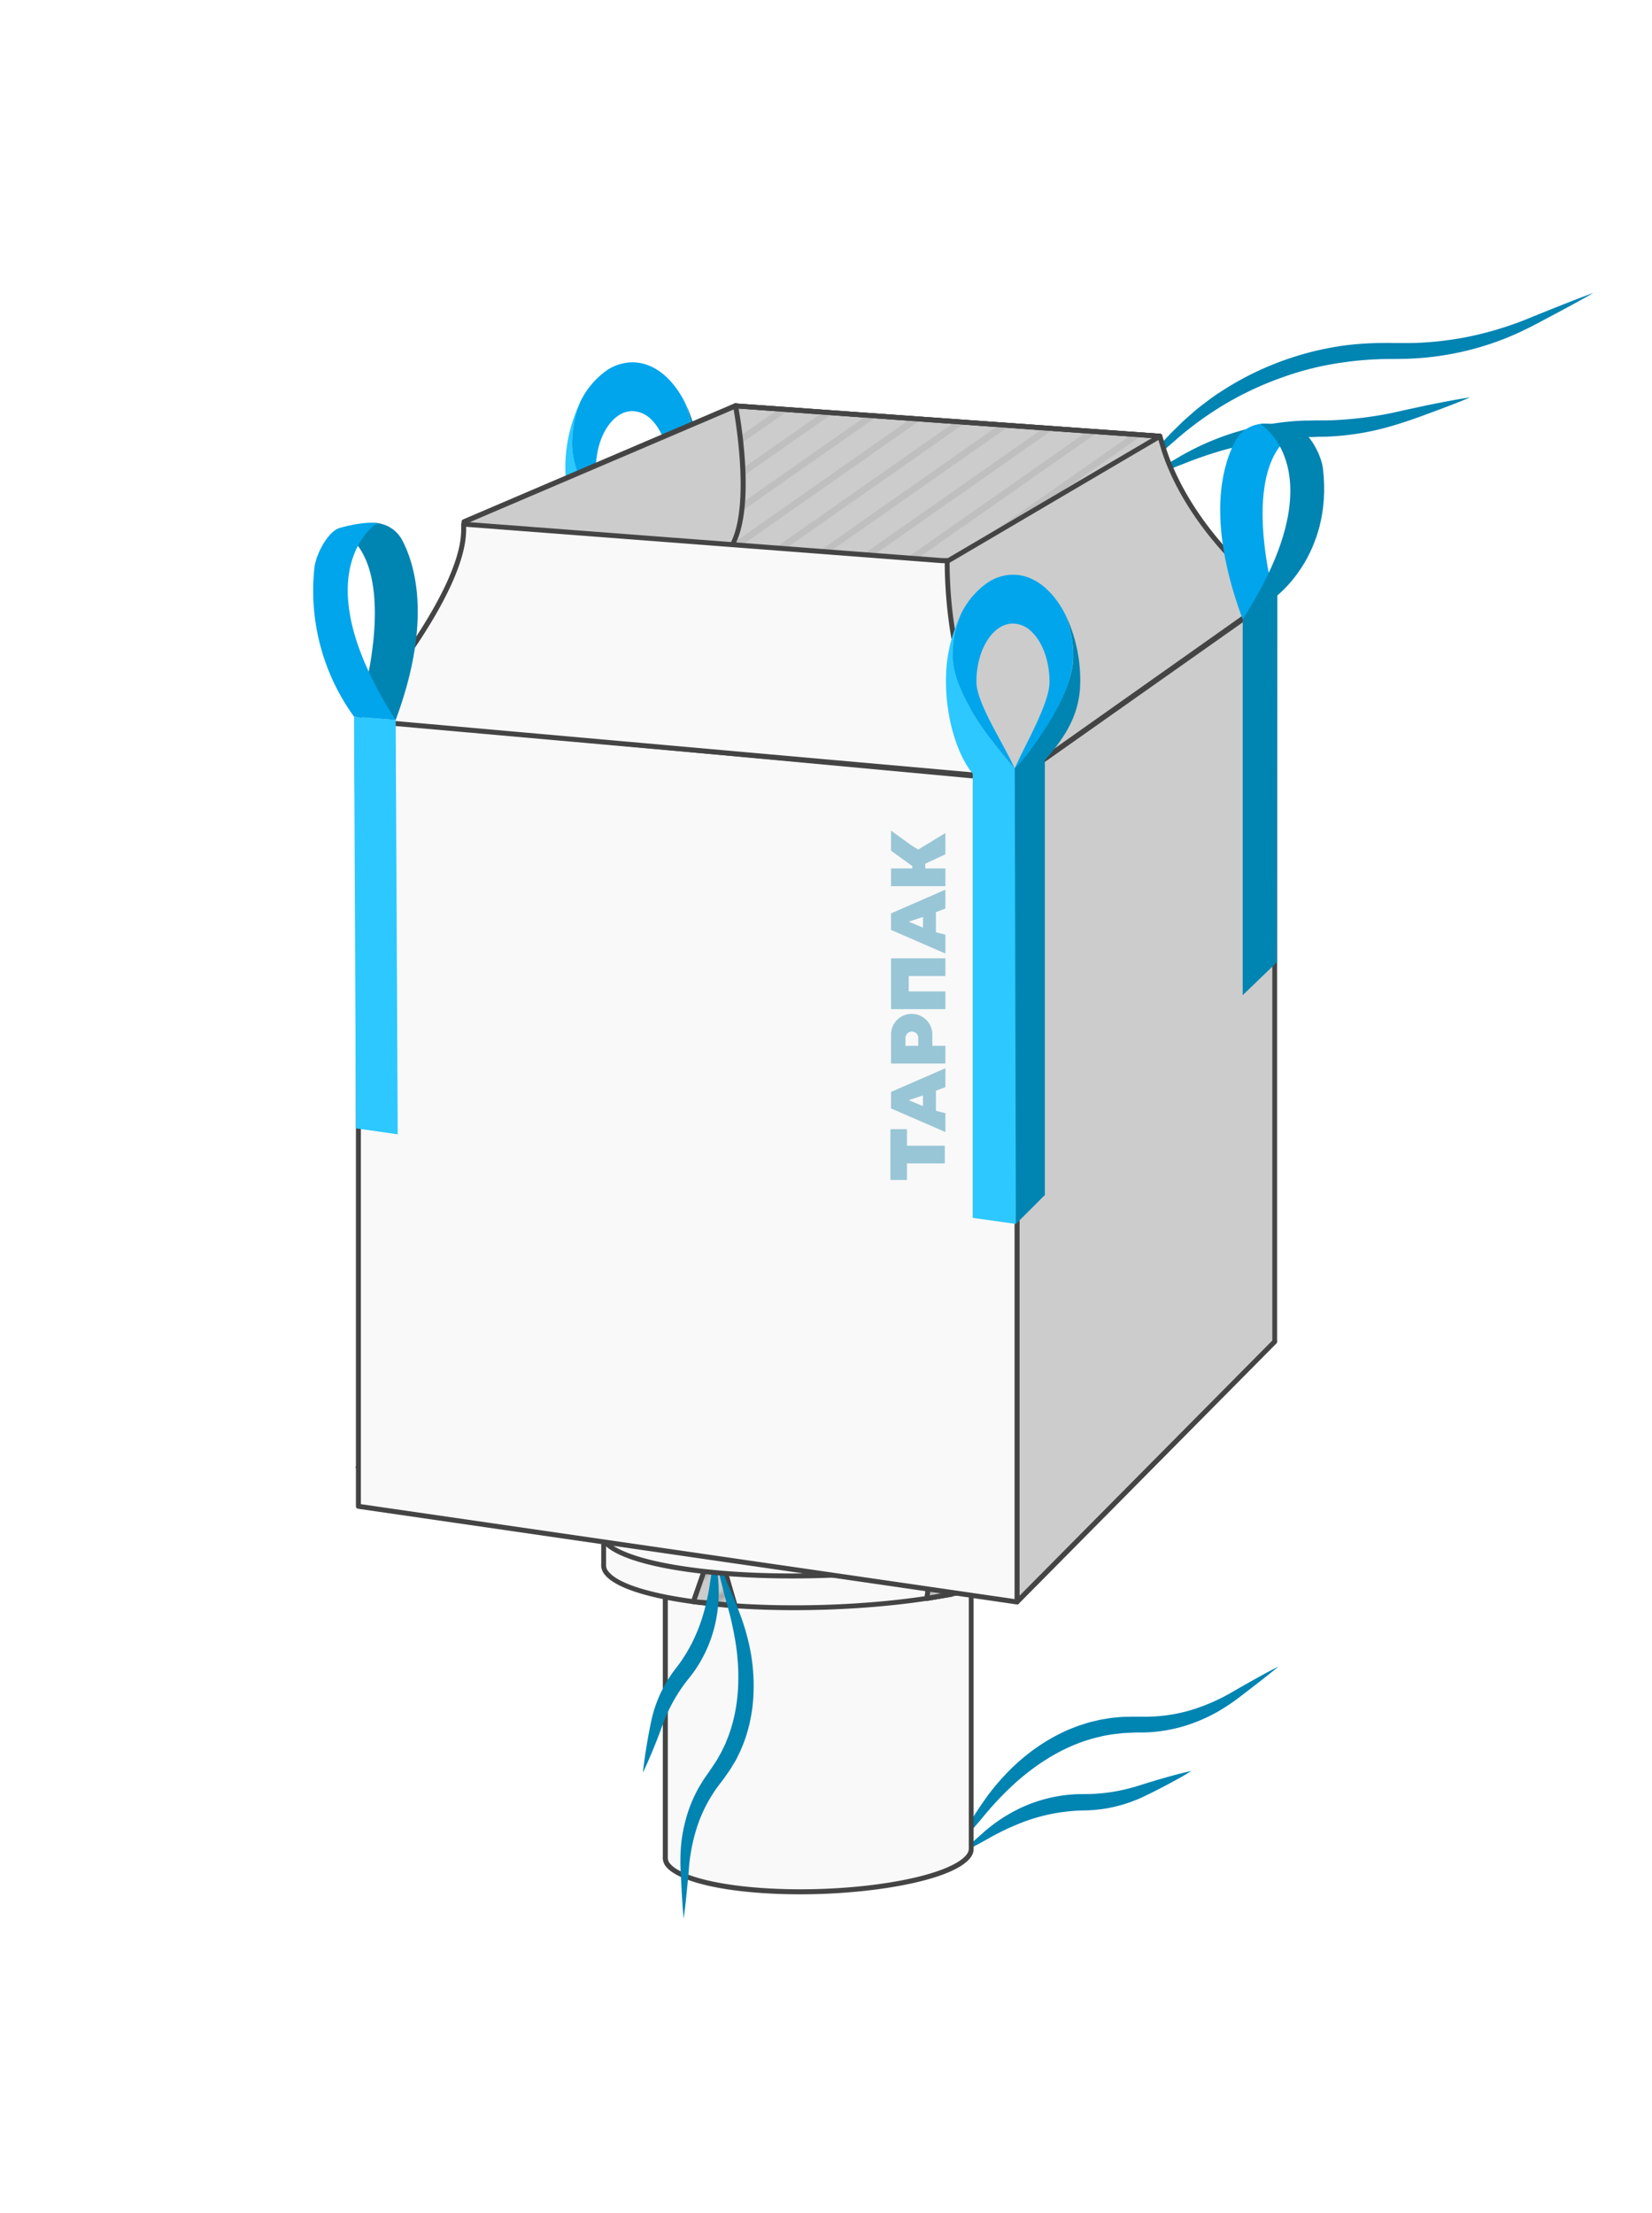 <svg id="Слой_1" data-name="Слой 1" xmlns="http://www.w3.org/2000/svg" xmlns:xlink="http://www.w3.org/1999/xlink" viewBox="0 0 499.89 669.62"><defs><style>.cls-1,.cls-2{fill:none;}.cls-2{stroke:#444;stroke-linecap:round;stroke-miterlimit:10;stroke-width:1.5px;}.cls-3{fill:#0084b2;}.cls-4{fill:#ccc;}.cls-5{fill:#444;}.cls-6{fill:#f9f9f9;}.cls-7{opacity:0.3;}.cls-8{fill:url(#Новый_узор_1);}.cls-9{fill:#bfbfbf;}.cls-10{fill:#99c6d6;}.cls-11{fill:#2cc8ff;}.cls-12{fill:#00a5eb;}</style><pattern id="Новый_узор_1" data-name="Новый узор 1" width="15" height="14.6" patternTransform="translate(279.68 316.3) scale(1 1.43)" patternUnits="userSpaceOnUse" viewBox="0 0 15 14.6"><rect class="cls-1" width="15" height="14.6"/><line class="cls-2" x1="15.13" y1="18.2" x2="29.87" y2="11"/><line class="cls-2" x1="0.13" y1="18.2" x2="14.87" y2="11"/><line class="cls-2" x1="-14.87" y1="18.2" x2="-0.13" y2="11"/><line class="cls-2" x1="15.13" y1="10.9" x2="29.87" y2="3.7"/><line class="cls-2" x1="0.13" y1="10.9" x2="14.87" y2="3.7"/><line class="cls-2" x1="-14.87" y1="10.9" x2="-0.13" y2="3.7"/><line class="cls-2" x1="15.13" y1="3.6" x2="29.87" y2="-3.6"/><line class="cls-2" x1="0.13" y1="3.6" x2="14.87" y2="-3.6"/><line class="cls-2" x1="-14.87" y1="3.6" x2="-0.13" y2="-3.6"/></pattern></defs><title>к</title><path class="cls-3" d="M287.07,561.71c2.54-4.35,5.26-8.56,8-12.78,1.36-2.09,2.79-4.21,4.32-6.26a69.13,69.13,0,0,1,5-5.85,59.73,59.73,0,0,1,12-9.8,57.91,57.91,0,0,1,6.94-3.63c1.23-.47,2.44-1,3.69-1.39s2.49-.83,3.78-1.11l1.92-.45c.64-.13,1.3-.23,1.95-.34a39.21,39.21,0,0,1,3.92-.48c1.31-.14,2.63-.1,3.94-.15l3.74,0a48.57,48.57,0,0,0,14.12-2,58.8,58.8,0,0,0,13.29-5.94c4.37-2.47,8.72-5,13.2-7.25-3.87,3.22-7.86,6.25-11.84,9.3a61.63,61.63,0,0,1-6.38,4.27,49.39,49.39,0,0,1-7,3.32,46.19,46.19,0,0,1-15.33,3.07c-1.3,0-2.53,0-3.77.07s-2.37.06-3.55.22-2.35.22-3.51.46c-.59.11-1.17.2-1.75.32l-1.73.42c-9.25,2.24-17.66,7.39-24.89,13.87A97.28,97.28,0,0,0,297,550.38C293.74,554.19,290.5,558,287.07,561.71Z"/><path class="cls-3" d="M291,560.58c2.23-2.25,4.59-4.32,6.95-6.39a47.13,47.13,0,0,1,7.88-5.55A44.41,44.41,0,0,1,324.51,543c1.61-.13,3.38-.09,4.77-.12s3-.12,4.43-.27a54.32,54.32,0,0,0,8.78-1.66c1.44-.39,2.88-.87,4.4-1.34s3-.92,4.5-1.36c3-.84,6-1.7,9.14-2.35-2.69,1.68-5.46,3.15-8.23,4.63-1.39.72-2.79,1.44-4.19,2.13s-2.83,1.4-4.35,2a43.48,43.48,0,0,1-9.42,2.64,44.69,44.69,0,0,1-4.9.5c-1.72.06-3.08.05-4.58.18a54.78,54.78,0,0,0-17.27,4.18,73,73,0,0,0-8.19,4C296.65,557.7,293.91,559.23,291,560.58Z"/><polygon class="cls-4" points="193.1 236.98 108.92 338.08 107.92 217.89 192.1 168.94 193.1 236.98"/><path class="cls-5" d="M108.93,338.83a.78.78,0,0,1-.26,0,.76.76,0,0,1-.49-.7l-1-120.19a.75.75,0,0,1,.37-.66l84.18-49a.74.74,0,0,1,1.12.63l1,68.05a.72.72,0,0,1-.18.49L109.5,338.56A.76.76,0,0,1,108.93,338.83Zm-.25-120.51,1,117.71,82.69-99.31-1-66.49Z"/><path class="cls-6" d="M201.32,561.93c-.51,4.71,10.64,8.87,29.24,10.15,23.78,1.65,50.58-2.05,60-8.2,2.34-1.53,3.4-3.07,3.3-4.55V465l-92.54,2.6Z"/><path class="cls-5" d="M242.08,573.22c-3.89,0-7.77-.13-11.58-.39-14.8-1-25.58-4-28.84-7.85a4.15,4.15,0,0,1-1.09-3.09V467.6a.76.76,0,0,1,.73-.75l92.53-2.6a.76.76,0,0,1,.55.21.8.8,0,0,1,.23.54v94.33c.12,1.76-1.11,3.52-3.64,5.18C283,569.75,262.51,573.22,242.08,573.22Zm-40-104.89V562a2.67,2.67,0,0,0,.74,2c3,3.53,13.61,6.33,27.8,7.31,23.51,1.63,50.22-2,59.54-8.08,1.41-.92,3.06-2.34,3-3.87V465.77Zm-.75,93.6h0Z"/><path class="cls-6" d="M182.68,473.22c-.73,5.93,15,11.16,41.38,12.78,33.68,2.08,71.62-2.58,85-10.33,3.32-1.92,4.81-3.86,4.67-5.73V410.23l-131,3.28Z"/><path class="cls-5" d="M240.4,487.24c-5.5,0-11-.16-16.38-.49-21.43-1.31-36.73-5.1-40.91-10.13a4.48,4.48,0,0,1-1.18-3.45V413.51a.74.74,0,0,1,.73-.75l131-3.28a.81.81,0,0,1,.54.22.72.72,0,0,1,.23.53v59.71c.17,2.18-1.53,4.34-5,6.38C298.09,482.89,269.26,487.24,240.4,487.24Zm-57-73v59s0,.06,0,.09a3,3,0,0,0,.84,2.35c3.87,4.65,19.14,8.32,39.85,9.6,33.37,2.05,71.29-2.54,84.54-10.24,2.93-1.7,4.41-3.44,4.29-5V411Zm-.75,59Z"/><polygon class="cls-4" points="209.83 484.65 216.5 465.52 222.43 485.9 209.83 484.65"/><path class="cls-5" d="M222.43,486.65h-.08l-12.59-1.24a.74.74,0,0,1-.56-.34.79.79,0,0,1-.08-.65l6.67-19.13a.75.75,0,0,1,1.43,0l5.93,20.38a.76.76,0,0,1-.15.69A.74.74,0,0,1,222.43,486.65ZM210.85,484l10.55,1-5-17.05Z"/><polygon class="cls-4" points="280.47 483.66 282.84 465.52 287.96 482.37 280.47 483.66"/><path class="cls-5" d="M280.47,484.41a.73.73,0,0,1-.52-.21.72.72,0,0,1-.22-.64l2.37-18.13a.74.74,0,0,1,.68-.65.75.75,0,0,1,.78.53l5.12,16.84a.76.76,0,0,1-.59,1l-7.49,1.29Zm2.66-15.34-1.79,13.68,5.65-1Z"/><g class="cls-7"><polygon class="cls-8" points="209.83 484.65 216.5 465.52 222.43 485.9 209.83 484.65"/><path class="cls-5" d="M222.43,486.65h-.08l-12.59-1.24a.74.74,0,0,1-.56-.34.79.79,0,0,1-.08-.65l6.67-19.13a.75.75,0,0,1,1.43,0l5.93,20.38a.76.76,0,0,1-.15.69A.74.74,0,0,1,222.43,486.65ZM210.85,484l10.55,1-5-17.05Z"/></g><g class="cls-7"><polygon class="cls-8" points="280.47 483.66 282.84 465.52 287.96 482.37 280.47 483.66"/><path class="cls-5" d="M280.47,484.41a.73.73,0,0,1-.52-.21.72.72,0,0,1-.22-.64l2.37-18.13a.74.74,0,0,1,.68-.65.75.75,0,0,1,.78.53l5.12,16.84a.76.76,0,0,1-.59,1l-7.49,1.29Zm2.66-15.34-1.79,13.68,5.65-1Z"/></g><path class="cls-3" d="M216.26,470.46c2.07,4.38,3.93,8.83,5.81,13.28.92,2.21,1.8,4.49,2.62,6.82a69.59,69.59,0,0,1,2,7.13A57.36,57.36,0,0,1,228,512.56a47.34,47.34,0,0,1-2.95,14.82c-.49,1.18-.93,2.37-1.52,3.5l-.85,1.72-1,1.65c-.62,1.12-1.4,2.14-2.11,3.19s-1.45,1.95-2.17,2.91a43.7,43.7,0,0,0-6.34,12.08,54.48,54.48,0,0,0-2.65,13.73c-.45,4.81-.88,9.61-1.54,14.41-.45-4.82-.67-9.64-.91-14.46a57.26,57.26,0,0,1,.1-7.4,45.36,45.36,0,0,1,1.26-7.38,41.56,41.56,0,0,1,6.24-13.76c.68-1,1.42-2,2.06-3s1.28-1.86,1.8-2.87l.84-1.48.74-1.53c.53-1,.9-2.08,1.33-3.13,3.24-8.51,3.7-18,2.45-27.23a98.77,98.77,0,0,0-3.08-13.86C218.53,479.86,217.29,475.19,216.26,470.46Z"/><path class="cls-3" d="M216.48,469.61c.48,3.27.72,6.51.94,9.78a44,44,0,0,1-.6,10,40.7,40.7,0,0,1-3,9.75,39.42,39.42,0,0,1-5.39,8.75l-1.94.92,1.94-.92a48.53,48.53,0,0,0-7.66,13.33c-.91,2.48-1.88,5.09-2.91,7.6s-2.09,5-3.3,7.53c.26-2.75.68-5.45,1.12-8.15s.93-5.33,1.53-8.06a39.1,39.1,0,0,1,7.35-15.36l1.93-.92-1.93.92a46.53,46.53,0,0,0,4.88-7.72,51.18,51.18,0,0,0,3.37-8.6,68.2,68.2,0,0,0,2-9.21C215.3,476.07,215.76,472.83,216.48,469.61Z"/><path class="cls-6" d="M182.09,463.62c-.73,5.93,15,11.16,41.38,12.78,33.68,2.08,71.62-2.58,85-10.33,3.32-1.92,4.81-3.86,4.67-5.73V429l-131,3.28Z"/><path class="cls-5" d="M239.81,477.64c-5.5,0-11-.16-16.38-.49-21.43-1.31-36.73-5.1-40.91-10.13a4.48,4.48,0,0,1-1.18-3.45V432.26a.74.74,0,0,1,.73-.75l131-3.28a.76.76,0,0,1,.54.22.72.72,0,0,1,.23.53v31.36c.17,2.18-1.53,4.34-5,6.38C297.5,473.29,268.67,477.64,239.81,477.64Zm-57-44.65v30.63s0,.06,0,.09a3,3,0,0,0,.84,2.35c3.87,4.65,19.14,8.32,39.85,9.6,33.37,2,71.29-2.54,84.54-10.24,2.93-1.7,4.41-3.44,4.29-5V429.75Zm-.75,30.63Z"/><polygon class="cls-6" points="108.39 443.98 307.63 462.05 385.63 405.87 192.81 394.91 108.39 443.98"/><path class="cls-5" d="M307.63,462.8h-.06L108.32,444.72a.75.75,0,0,1-.67-.58.75.75,0,0,1,.36-.81l84.43-49.06a.76.76,0,0,1,.42-.11l192.82,11a.77.77,0,0,1,.68.54.76.76,0,0,1-.29.82l-78,56.18A.74.74,0,0,1,307.63,462.8ZM110.8,443.44l196.62,17.84,76.06-54.78L193,395.68Z"/><path class="cls-4" d="M300.46,430.27c-11.72,7.75-45,12.4-74.63,10.33-23.13-1.62-37-6.86-36.35-12.79.18-1.72,1.59-3.51,4.36-5.28,12.2-7.81,46-12.3,75.29-10.1,21.77,1.63,35.05,6.52,35.43,12.11C304.68,426.4,303.37,428.34,300.46,430.27Z"/><path class="cls-5" d="M240.17,441.84c-4.83,0-9.66-.16-14.39-.49-18.31-1.28-31.66-4.94-35.72-9.79a5.05,5.05,0,0,1-1.33-3.83c.22-2,1.8-4,4.71-5.83,12.26-7.85,46.24-12.43,75.74-10.22,21.87,1.64,35.71,6.55,36.12,12.81.15,2.21-1.34,4.36-4.43,6.4C290.92,437.47,265.55,441.84,240.17,441.84Zm13.55-29.22c-24.8,0-49.52,4.17-59.48,10.54-2.46,1.58-3.86,3.22-4,4.73a3.65,3.65,0,0,0,1,2.71c3.74,4.47,17,8,34.67,9.25,29.28,2,62.55-2.53,74.16-10.21h0c1.8-1.18,3.9-3,3.77-5.05-.3-4.41-11.15-9.64-34.74-11.41C264,412.8,258.88,412.62,253.72,412.62Z"/><path class="cls-9" d="M207.83,416.74l-18,12.58a5.66,5.66,0,0,0,1.09,1.68l22.27-15.52C211.29,415.87,209.52,416.3,207.83,416.74Z"/><path class="cls-9" d="M227.85,413.09l-31.08,21.65c.71.3,1.47.59,2.28.88l33-23C230.62,412.77,229.22,412.92,227.85,413.09Z"/><path class="cls-9" d="M244.54,411.77l-37.4,26.06c.89.19,1.81.37,2.75.54l38.35-26.72C247,411.68,245.77,411.72,244.54,411.77Z"/><path class="cls-9" d="M259.5,411.65l-40.26,28.06,3.06.31,40.54-28.25C261.73,411.72,260.62,411.68,259.5,411.65Z"/><path class="cls-9" d="M273.12,412.47l-40.44,28.19c1.12,0,2.24.07,3.37.09l40.1-27.95Z"/><path class="cls-9" d="M285.41,414.22l-38,26.46c1.24,0,2.47-.08,3.7-.14l37-25.75Z"/><path class="cls-9" d="M296.06,417.12l-32.2,22.44c1.43-.16,2.83-.32,4.21-.5l30.17-21C297.56,417.72,296.83,417.42,296.06,417.12Z"/><path class="cls-9" d="M304.56,424a4.31,4.31,0,0,0-.79-1.89L283.2,436.39c2-.46,3.85-.95,5.61-1.47Z"/><polygon class="cls-3" points="282.24 476.04 285.13 475.63 286.06 478.66 281.73 479.59 282.24 476.04"/><path class="cls-5" d="M240.17,441.84c-4.83,0-9.66-.16-14.39-.49-18.31-1.28-31.66-4.94-35.72-9.79a5.05,5.05,0,0,1-1.33-3.83c.22-2,1.8-4,4.71-5.83,12.26-7.85,46.24-12.43,75.74-10.22,21.87,1.64,35.71,6.55,36.12,12.81.15,2.21-1.34,4.36-4.43,6.4C290.92,437.47,265.55,441.84,240.17,441.84Zm13.55-29.22c-24.8,0-49.52,4.17-59.48,10.54-2.46,1.58-3.86,3.22-4,4.73a3.65,3.65,0,0,0,1,2.71c3.74,4.47,17,8,34.67,9.25,29.28,2,62.55-2.53,74.16-10.21h0c1.8-1.18,3.9-3,3.77-5.05-.3-4.41-11.15-9.64-34.74-11.41C264,412.8,258.88,412.62,253.72,412.62Z"/><polygon class="cls-4" points="385.23 406.34 191.1 383.94 192.1 169.03 384.35 181.1 385.23 406.34"/><path class="cls-5" d="M385.23,407.09h-.08L191,384.69a.76.76,0,0,1-.66-.75l1-214.92a.75.75,0,0,1,.24-.54.72.72,0,0,1,.56-.2L384.4,180.35a.75.75,0,0,1,.7.75L386,406.34a.75.75,0,0,1-.25.56A.76.76,0,0,1,385.23,407.09ZM191.85,383.27,384.48,405.5l-.88-223.69-190.75-12Z"/><polygon class="cls-9" points="196.91 170.25 192.39 173.09 192.39 175.52 200.14 170.43 196.91 170.25"/><polygon class="cls-9" points="210.58 171.03 191.39 184.4 191.39 186.84 213.81 171.21 210.58 171.03"/><polygon class="cls-9" points="224.25 171.81 191.39 194.71 191.39 197.15 227.49 172 224.25 171.81"/><polygon class="cls-9" points="237.93 172.6 191.39 205.03 191.39 207.46 241.16 172.78 237.93 172.6"/><polygon class="cls-9" points="251.61 173.38 191.39 215.34 191.39 217.78 254.84 173.56 251.61 173.38"/><polygon class="cls-9" points="265.28 174.16 191.39 225.65 191.39 228.09 268.51 174.35 265.28 174.16"/><polygon class="cls-9" points="278.96 174.95 191.39 235.96 191.39 238.4 282.19 175.13 278.96 174.95"/><polygon class="cls-9" points="292.63 175.73 191.39 246.28 191.39 248.72 295.86 175.92 292.63 175.73"/><polygon class="cls-9" points="306.31 176.51 191.39 256.59 191.39 259.03 309.54 176.7 306.31 176.51"/><polygon class="cls-9" points="319.98 177.3 191.39 266.9 191.39 269.34 323.21 177.48 319.98 177.3"/><polygon class="cls-9" points="333.66 178.08 191.39 277.22 191.39 279.65 336.89 178.27 333.66 178.08"/><polygon class="cls-9" points="347.33 178.87 191.39 287.53 191.39 289.97 350.56 179.05 347.33 178.87"/><polygon class="cls-9" points="361.01 179.65 191.39 297.84 191.39 300.28 364.24 179.84 361.01 179.65"/><polygon class="cls-9" points="374.68 180.43 191.39 308.16 191.39 310.59 377.91 180.62 374.68 180.43"/><polygon class="cls-9" points="384.64 183.81 191.39 318.47 191.39 320.91 384.64 186.24 384.64 183.81"/><polygon class="cls-9" points="384.64 194.12 191.39 328.78 191.39 331.22 384.64 196.56 384.64 194.12"/><polygon class="cls-9" points="384.64 204.43 191.39 339.1 191.39 341.53 384.64 206.87 384.64 204.43"/><polygon class="cls-9" points="384.64 214.74 191.39 349.41 191.39 351.85 384.64 217.18 384.64 214.74"/><polygon class="cls-9" points="384.64 225.06 191.39 359.72 191.39 362.16 384.64 227.49 384.64 225.06"/><polygon class="cls-9" points="384.64 235.37 191.39 370.04 191.39 372.47 384.64 237.81 384.64 235.37"/><polygon class="cls-9" points="384.64 245.68 191.39 380.35 191.39 382.79 384.64 248.12 384.64 245.68"/><polygon class="cls-9" points="384.64 256 199.4 385.08 202.26 385.53 384.64 258.43 384.64 256"/><polygon class="cls-9" points="384.64 266.29 211.48 386.96 214.37 387.4 384.64 268.75 384.64 266.29"/><polygon class="cls-9" points="384.64 276.6 223.59 388.83 226.48 389.28 384.64 279.06 384.64 276.6"/><polygon class="cls-9" points="384.64 286.91 235.7 390.71 238.56 391.15 384.64 289.35 384.64 286.91"/><polygon class="cls-9" points="384.64 297.23 247.81 392.58 250.66 393.03 384.64 299.66 384.64 297.23"/><polygon class="cls-9" points="384.64 307.54 259.91 394.46 262.77 394.9 384.64 309.98 384.64 307.54"/><polygon class="cls-9" points="384.64 317.85 272.02 396.33 274.88 396.78 384.64 320.29 384.64 317.85"/><polygon class="cls-9" points="384.64 328.17 284.13 398.21 286.99 398.65 384.64 330.6 384.64 328.17"/><polygon class="cls-9" points="384.64 338.48 296.24 400.09 299.1 400.53 384.64 340.92 384.64 338.48"/><polygon class="cls-9" points="384.64 348.79 308.35 401.96 311.21 402.4 384.64 351.23 384.64 348.79"/><polygon class="cls-9" points="384.64 359.11 320.45 403.84 323.31 404.28 384.64 361.54 384.64 359.11"/><polygon class="cls-9" points="384.64 369.42 332.56 405.71 335.42 406.16 384.64 371.86 384.64 369.42"/><polygon class="cls-9" points="384.64 379.73 344.67 407.59 347.53 408.03 384.64 382.17 384.64 379.73"/><polygon class="cls-9" points="384.64 390.05 356.78 409.46 359.64 409.91 384.64 392.48 384.64 390.05"/><polygon class="cls-9" points="384.64 400.36 368.88 411.34 371.75 411.78 384.64 402.8 384.64 400.36"/><polygon class="cls-9" points="385.64 406.11 385.64 403.67 381.99 406.22 384.85 406.66 385.64 406.11"/><path class="cls-5" d="M385.35,406.91h-.09L191,384.69a.76.76,0,0,1-.66-.75l1-214.92a.75.75,0,0,1,.24-.54.72.72,0,0,1,.56-.2L384.4,180.35a.75.75,0,0,1,.7.75l1,225.05a.75.75,0,0,1-.75.76Zm-193.5-23.64,192.74,22.05-1-223.51-190.75-12Z"/><polygon class="cls-4" points="385.7 405.95 307.7 484.74 307.7 235.59 385.7 180.56 385.7 405.95"/><path class="cls-5" d="M307.7,485.49a.92.92,0,0,1-.28-.05.76.76,0,0,1-.47-.7V235.59a.75.75,0,0,1,.32-.61l78-55a.75.75,0,0,1,1.18.62V406a.78.78,0,0,1-.21.53l-78,78.79A.75.75,0,0,1,307.7,485.49ZM308.45,236V482.92L385,405.64V182ZM385.7,406h0Z"/><polygon class="cls-6" points="307.7 484.74 108.45 455.81 108.45 217.55 307.7 236.03 307.7 484.74"/><path class="cls-5" d="M307.7,485.49h-.11L108.34,456.55a.76.76,0,0,1-.64-.75V217.55A.77.77,0,0,1,108,217a.74.74,0,0,1,.57-.19l199.25,18.49a.74.74,0,0,1,.68.75v248.7a.73.73,0,0,1-.26.57A.72.72,0,0,1,307.7,485.49ZM109.2,455.16,307,483.88V236.72L109.2,218.37Z"/><polygon class="cls-10" points="269.44 357.06 269.44 341.68 274.45 341.68 274.45 346.69 285.9 346.69 285.9 352.05 274.45 352.05 274.45 357.06 269.44 357.06"/><polygon class="cls-10" points="269.62 295.35 269.62 295.35 269.62 300 269.62 300 269.62 305.37 286.07 305.37 286.07 300 274.99 300 274.99 295.35 286.07 295.35 286.07 289.99 274.99 289.99 269.62 289.99 269.62 289.99 269.62 295.35"/><polygon class="cls-10" points="276.06 256 269.62 251.35 269.62 257.43 276.06 262.08 276.06 262.8 269.62 262.8 269.62 268.16 286.07 268.16 286.07 262.8 279.99 262.8 279.99 261.37 286.07 258.51 286.07 252.07 277.85 257.07 276.06 256"/><path class="cls-10" d="M269.62,276.39v5l16.45,7.16v-5.73l-2.86-.71V276l2.86-1.07v-5.72Zm9.66,4.3L275,278.9l4.3-1.43Z"/><path class="cls-10" d="M269.62,330.41v5l16.45,7.15v-5.72l-2.86-.72v-6.08l2.86-1.07v-5.72Zm9.66,4.29-4.3-1.79,4.3-1.43Z"/><path class="cls-10" d="M269.62,313.05v8.77h16.45v-5.36h-3.94v-3.41a6.25,6.25,0,0,0-6.26-6.25h0A6.25,6.25,0,0,0,269.62,313.05Zm8.23,1.05v2.36H274V314.1a1.94,1.94,0,0,1,3.88,0Z"/><path class="cls-11" d="M175.57,121.73A45.43,45.43,0,0,0,171.08,142c0,10.77,8.38,24.54,13.45,30.43l7.38-4.23c-3.6-4.28-18.71-21.43-18.71-33.8A34.17,34.17,0,0,1,175.57,121.73Z"/><path class="cls-3" d="M211.71,142a45.64,45.64,0,0,0-4.49-20.32,34.46,34.46,0,0,1,2.37,12.72c0,12.37-14.08,29.52-17.68,33.8l9.42.62C206.4,163,211.71,152.81,211.71,142Z"/><path class="cls-12" d="M207.22,121.72c-.4-.78-.82-1.52-1.25-2.24-3.7-6.06-8.86-9.84-14.58-9.84a14,14,0,0,0-8,2.59,24.84,24.84,0,0,0-7.86,9.5,34.17,34.17,0,0,0-2.37,12.71c0,12.37,13.62,30.38,17.22,34.66l1.49-.86c-3.28-7.43-11.57-19.7-11.57-26.2,0-5.58,1.62-10.54,4.16-13.77,1.89-2.42,4.28-3.87,6.89-3.87a8.33,8.33,0,0,1,5.84,2.67c3.13,3.12,5.22,8.64,5.22,15,0,6.5-7.27,18.77-10.54,26.2h.34c3.6-4.28,17.34-21.43,17.34-33.8A34.46,34.46,0,0,0,207.22,121.72Z"/><path class="cls-3" d="M340.44,146c4.38-4.91,8.9-9.66,13.42-14.42,1.12-1.19,2.35-2.33,3.53-3.51s2.47-2.22,3.71-3.34,2.59-2.11,3.92-3.12,2.69-2,4.1-2.89A89.94,89.94,0,0,1,387,109.58a91.16,91.16,0,0,1,19.51-5,94,94,0,0,1,10.06-.77c1.68,0,3.36-.07,5,0h4.85a97.14,97.14,0,0,0,19.05-2.16,103.11,103.11,0,0,0,18.41-5.86c6.09-2.45,12.17-4.92,18.34-7.18-5.71,3.27-11.51,6.33-17.31,9.4a99.06,99.06,0,0,1-9,4.23,87.44,87.44,0,0,1-9.49,3.2,89.25,89.25,0,0,1-19.85,3.1c-1.69.07-3.35.08-5,.09s-3.25,0-4.84.09a91.94,91.94,0,0,0-9.52.84A90.17,90.17,0,0,0,388.59,114a98.3,98.3,0,0,0-17.41,8,100.69,100.69,0,0,0-15.64,11.33C350.55,137.65,345.57,141.92,340.44,146Z"/><path class="cls-3" d="M346.07,144.9c3.59-2.4,7.27-4.59,11-6.79a80.2,80.2,0,0,1,11.8-5.61,82.16,82.16,0,0,1,25.69-5.23c1.09,0,2.19,0,3.29-.06l3.16,0c2.08,0,4.16-.13,6.24-.29a111.66,111.66,0,0,0,12.43-1.66c2.05-.38,4.09-.9,6.2-1.35l6.29-1.35c4.21-.83,8.42-1.68,12.69-2.31-4,1.7-8,3.18-12,4.67s-8,2.92-12.25,4.14a79.19,79.19,0,0,1-12.88,2.58c-2.18.26-4.37.42-6.57.51-1.08,0-2.23,0-3.26.07s-2.08,0-3.12.09a108.46,108.46,0,0,0-24.67,3.92,120.41,120.41,0,0,0-11.95,4.11C354.13,141.88,350.15,143.49,346.07,144.9Z"/><path class="cls-4" d="M309.24,231.41,156.58,209.59l26.66-31.47h0c14.3-14.5,39.51-33.92,39.51-54.34l-.19-1L351,132h0c0,20.2.92,43,12.83,59.3l-30.53,21.2Z"/><path class="cls-5" d="M309.24,232.16h-.1L156.47,210.34a.73.73,0,0,1-.59-.48.76.76,0,0,1,.12-.75l26.66-31.48c2.6-2.63,5.49-5.37,8.55-8.26,13.7-13,30.74-29.08,30.79-45.51l-.18-.89a.75.75,0,0,1,.79-.9L351,131.25a.75.75,0,0,1,.69.75c0,20.09,1,42.86,12.69,58.86a.75.75,0,0,1-.18,1l-30.53,21.21-24,18.88A.81.81,0,0,1,309.24,232.16ZM158,209l151,21.58,23.79-18.71,29.94-20.79c-11.42-16.13-12.5-38.52-12.53-58.42l-126.74-9.06a.61.61,0,0,1,0,.14c0,17.1-17.33,33.5-31.26,46.68-3.05,2.88-5.93,5.61-8.47,8.18Z"/><path class="cls-9" d="M222.56,122.82l-.15.9c0,.5,0,1-.06,1.49l2.53-1.77Z"/><path class="cls-9" d="M235.11,124.15l-15,10.52c-.49,1.21-1.06,2.42-1.68,3.62l19.87-13.92Z"/><path class="cls-9" d="M248.51,125.08l-42.14,29.51c-2.45,2.67-5,5.26-7.63,7.78l52.94-37.07Z"/><polygon class="cls-9" points="261.91 126.01 182.88 181.36 182.88 183.8 265.08 126.22 261.91 126.01"/><polygon class="cls-9" points="275.31 126.93 182.88 191.67 182.88 194.11 278.48 127.15 275.31 126.93"/><polygon class="cls-9" points="182.88 201.99 182.88 204.42 291.88 128.08 288.71 127.86 182.88 201.99"/><polygon class="cls-9" points="182.88 214.74 184.35 213.7 182.88 213.49 182.88 214.74"/><polygon class="cls-9" points="302.11 128.79 182.88 212.3 182.88 213.49 184.35 213.7 305.27 129.01 302.11 128.79"/><polygon class="cls-9" points="315.51 129.72 193.69 215.04 196.58 215.45 318.68 129.94 315.51 129.72"/><polygon class="cls-9" points="328.91 130.65 205.92 216.79 208.81 217.2 332.07 130.87 328.91 130.65"/><polygon class="cls-9" points="342.31 131.58 218.15 218.53 221.04 218.95 345.47 131.8 342.31 131.58"/><path class="cls-9" d="M351.51,137.88c0-.81,0-1.62,0-2.43l-.63.44c0,.81,0,1.62,0,2.43Z"/><path class="cls-9" d="M350.87,135.89,230.38,220.28l2.89.41,117.61-82.37C350.88,137.51,350.87,136.7,350.87,135.89Z"/><path class="cls-9" d="M351.71,148.05c0-.79-.06-1.58-.08-2.38l-.61.44c0,.79.05,1.58.08,2.37Z"/><path class="cls-9" d="M351,146.11,242.61,222l2.89.41,105.6-74C351.07,147.69,351,146.9,351,146.11Z"/><path class="cls-9" d="M352.36,157.91c-.07-.76-.14-1.53-.2-2.29l-.59.41c.07.76.14,1.52.22,2.28Z"/><path class="cls-9" d="M351.57,156l-96.73,67.75,2.89.41,94.06-65.88C351.71,157.55,351.64,156.79,351.57,156Z"/><path class="cls-9" d="M353.69,167.3c-.14-.72-.27-1.44-.39-2.17l-.54.38c.12.72.26,1.44.4,2.16Z"/><path class="cls-9" d="M352.76,165.51l-85.69,60,2.89.42,83.2-58.27C353,167,352.88,166.23,352.76,165.51Z"/><path class="cls-9" d="M355.87,176.08c-.21-.67-.41-1.34-.6-2l-.5.35c.2.67.41,1.34.62,2Z"/><path class="cls-9" d="M354.77,174.41,279.3,227.27l2.89.41,73.2-51.26C355.18,175.75,355,175.08,354.77,174.41Z"/><path class="cls-9" d="M359.07,184.15c-.29-.61-.58-1.22-.85-1.84l-.43.3q.42.93.87,1.83Z"/><path class="cls-9" d="M357.79,182.61,291.53,229l2.89.41,64.24-45Q358.21,183.54,357.79,182.61Z"/><path class="cls-9" d="M332.29,212.5l-8.42,6.62,39.56-27.71c-.4-.53-.77-1.08-1.14-1.63l-.36.25c.29.42.58.85.89,1.27Z"/><path class="cls-9" d="M323.87,219.12l8.42-6.62,30.53-21.2c-.31-.42-.6-.85-.89-1.27l-58.17,40.74,2.89.41Z"/><path class="cls-5" d="M308.25,232.16h-.11L155.48,210.34a.76.76,0,0,1-.6-.48.74.74,0,0,1,.13-.75l26.66-31.48c2.74-2.78,5.84-5.68,9.12-8.75C204.54,156,221.66,140,221.66,123.72a.49.49,0,0,1,0-.12l.14-.9a.76.76,0,0,1,.8-.63L351,131.25a.75.75,0,0,1,.69.75v.38c0,19.92,0,42.5,11.69,58.48a.73.73,0,0,1-.17,1l-30.53,21.21-24,18.88A.76.76,0,0,1,308.25,232.16ZM157,209l151,21.58,23.78-18.71,29.94-20.79c-11.47-16.24-11.53-38.6-11.53-58.42l-127-9.08,0,.16c0,16.88-17.39,33.13-31.34,46.19-3.27,3.06-6.36,5.95-9,8.67Z"/><path class="cls-9" d="M222,125.26c0,.82,0,1.65-.06,2.47l.5-.34c0-.83.05-1.65.06-2.48Z"/><path class="cls-9" d="M224.07,136.17c-.14.93-.3,1.85-.47,2.77l.5-.35c.17-.92.34-1.84.48-2.77Z"/><path class="cls-9" d="M221.13,148.55c-.35,1.08-.72,2.15-1.12,3.22l.52-.37c.4-1.06.77-2.13,1.12-3.22Z"/><path class="cls-9" d="M215.45,154.54q-1.29,2.21-2.72,4.34l.57-.4c.94-1.41.84,6.15,1.69,4.68Z"/><path class="cls-5" d="M348,195.16h-.07L187,180.68a.75.75,0,0,1-.66-.58.76.76,0,0,1,.33-.81l17-10.6c13.85-14.06,18.07-24.56,18.07-44.92l.12-1a.74.74,0,0,1,.8-.66L351,131.25a.75.75,0,0,1,.69.75c0,14.24,4.4,19.52,11.7,28.25,2.37,2.84,5.05,6.06,8,10.05a.75.75,0,0,1-.25,1.11l-14.89,7.76-7.61,15.57A.74.74,0,0,1,348,195.16ZM189.34,179.38l158.19,14.24L355,178.29a.72.72,0,0,1,.33-.34l14.33-7.47c-2.7-3.63-5.19-6.62-7.4-9.27-7.14-8.55-11.89-14.24-12-28.51l-127-9.08,0,.24c0,20.77-4.34,31.52-18.57,45.94a.69.69,0,0,1-.13.11Z"/><path class="cls-4" d="M221.2,165.58c-7.39,12-65.31,29.31-65.31,29.31l-15.46-36.95,82.13-35.12S228.58,153.59,221.2,165.58Z"/><path class="cls-5" d="M155.89,195.64a.76.76,0,0,1-.69-.46l-15.46-37a.75.75,0,0,1,.39-1l82.13-35.12a.78.78,0,0,1,.65,0,.75.75,0,0,1,.38.52c.25,1.27,6,31.2-1.46,43.3h0c-7.44,12.1-63.35,28.92-65.72,29.63A.6.6,0,0,1,155.89,195.64Zm-14.48-37.31L156.32,194c6.37-1.94,57.5-17.84,64.24-28.78h0c6.44-10.47,2.34-36.14,1.43-41.31Zm79.79,7.25h0Z"/><path class="cls-4" d="M385.54,180.47l-78.28,55.35-25.44-4.28,4.7-61.63L351,132l1.29,4.3c5.48,16.74,18.38,32.43,32.28,43.17h0Z"/><path class="cls-5" d="M307.26,236.57h-.12l-25.44-4.28a.76.76,0,0,1-.62-.8l4.69-61.62a.75.75,0,0,1,.37-.59l64.46-37.91a.74.74,0,0,1,1.1.43l1.29,4.3c4.95,15.12,16.92,31.12,32,42.79l1.07,1.07a.75.75,0,0,1,.21.59.76.76,0,0,1-.31.55l-78.29,55.35A.73.73,0,0,1,307.26,236.57Zm-24.64-5.66L307.08,235l77.31-54.66L384,180c-15.25-11.78-27.41-28.05-32.46-43.47l-1-3.4-63.3,37.23Z"/><path class="cls-6" d="M107.93,217.89s32.37-37.16,32.37-57.57v-1.69l144.7,11h1.59c0,20.19,4.58,44.22,16.49,60.49l4,5.46Z"/><path class="cls-5" d="M307.08,236.36H307L107.86,218.64a.77.77,0,0,1-.63-.47.75.75,0,0,1,.13-.77c.32-.37,32.19-37.18,32.19-57.08v-1.69a.75.75,0,0,1,.81-.75l144.7,11h1.53a.74.74,0,0,1,.75.75c0,23.62,6.11,46.07,16.34,60.05l4,5.46a.75.75,0,0,1-.6,1.19ZM109.44,217.27l196.05,17.45-3-4.13c-14.69-20.07-16.55-48.23-16.62-60.18H285l-143.95-11v.88C141.05,179,114.91,210.83,109.44,217.27Z"/><path class="cls-11" d="M290.74,186a45.5,45.5,0,0,0-4.49,20.31c0,10.78,3.3,22.24,8.37,28.13l12.45-1.92c-3.59-4.28-18.71-21.43-18.71-33.8A34.26,34.26,0,0,1,290.74,186Z"/><path class="cls-3" d="M326.87,206.29A45.5,45.5,0,0,0,322.38,186a34.22,34.22,0,0,1,2.38,12.72c0,12.37-14.09,29.52-17.69,33.8l9.1-2.45C321.24,224.16,326.87,217.07,326.87,206.29Z"/><path class="cls-12" d="M322.38,186c-.39-.78-.81-1.52-1.25-2.24-3.69-6.06-8.85-9.85-14.57-9.85a14,14,0,0,0-8,2.6,24.8,24.8,0,0,0-7.86,9.49,34.26,34.26,0,0,0-2.38,12.72c0,12.37,15.12,29.52,18.71,33.8h0c-3.27-7.43-11.57-19.7-11.57-26.21,0-5.57,1.63-10.53,4.16-13.77,1.89-2.41,4.29-3.86,6.9-3.86a8.31,8.31,0,0,1,5.83,2.67c3.13,3.11,5.23,8.64,5.23,15,0,6.51-7.27,18.78-10.55,26.21h.35c3.6-4.28,17.34-21.43,17.34-33.8A34.22,34.22,0,0,0,322.38,186Z"/><polygon class="cls-3" points="316.17 361.61 307.41 370.37 306.02 233.55 316.17 223.32 316.17 361.61"/><polygon class="cls-11" points="307.41 370.37 294.34 368.52 294.34 232.17 307.07 232.5 307.41 370.37"/><path class="cls-3" d="M121.73,163.5c4.83,9.23,8.27,26.71-2,54.37l-9.89-7s9.65-33.75-2.72-47.12l-.7-3.08.61-.46A9.88,9.88,0,0,1,121.73,163.5Z"/><polygon class="cls-11" points="120.34 343.24 107.71 341.44 107.13 216.87 119.73 217.87 120.34 343.24"/><path class="cls-12" d="M114.15,158.27s-23.39,14.5,5.58,59.6l-12.6-1a65,65,0,0,1-12-45c.51-4.37,4.21-11.14,7.66-12.11C110.4,157.62,114.15,158.27,114.15,158.27Z"/><polygon class="cls-3" points="386.35 291.21 376.04 301.13 376.04 187.4 386.49 180.11 386.35 291.21"/><path class="cls-12" d="M373.76,133.52c-4.83,9.24-8,26.21,2.28,53.88l9.61-6.53s-9.65-33.75,2.71-47.12l.71-3.08-.61-.46A9.89,9.89,0,0,0,373.76,133.52Z"/><path class="cls-3" d="M381.34,128.3s23.67,14-5.3,59.1l9.61-6.53s17.75-12.63,14.68-39c-.51-4.36-4.22-11.13-7.66-12.1C385.08,127.64,381.34,128.3,381.34,128.3Z"/></svg>